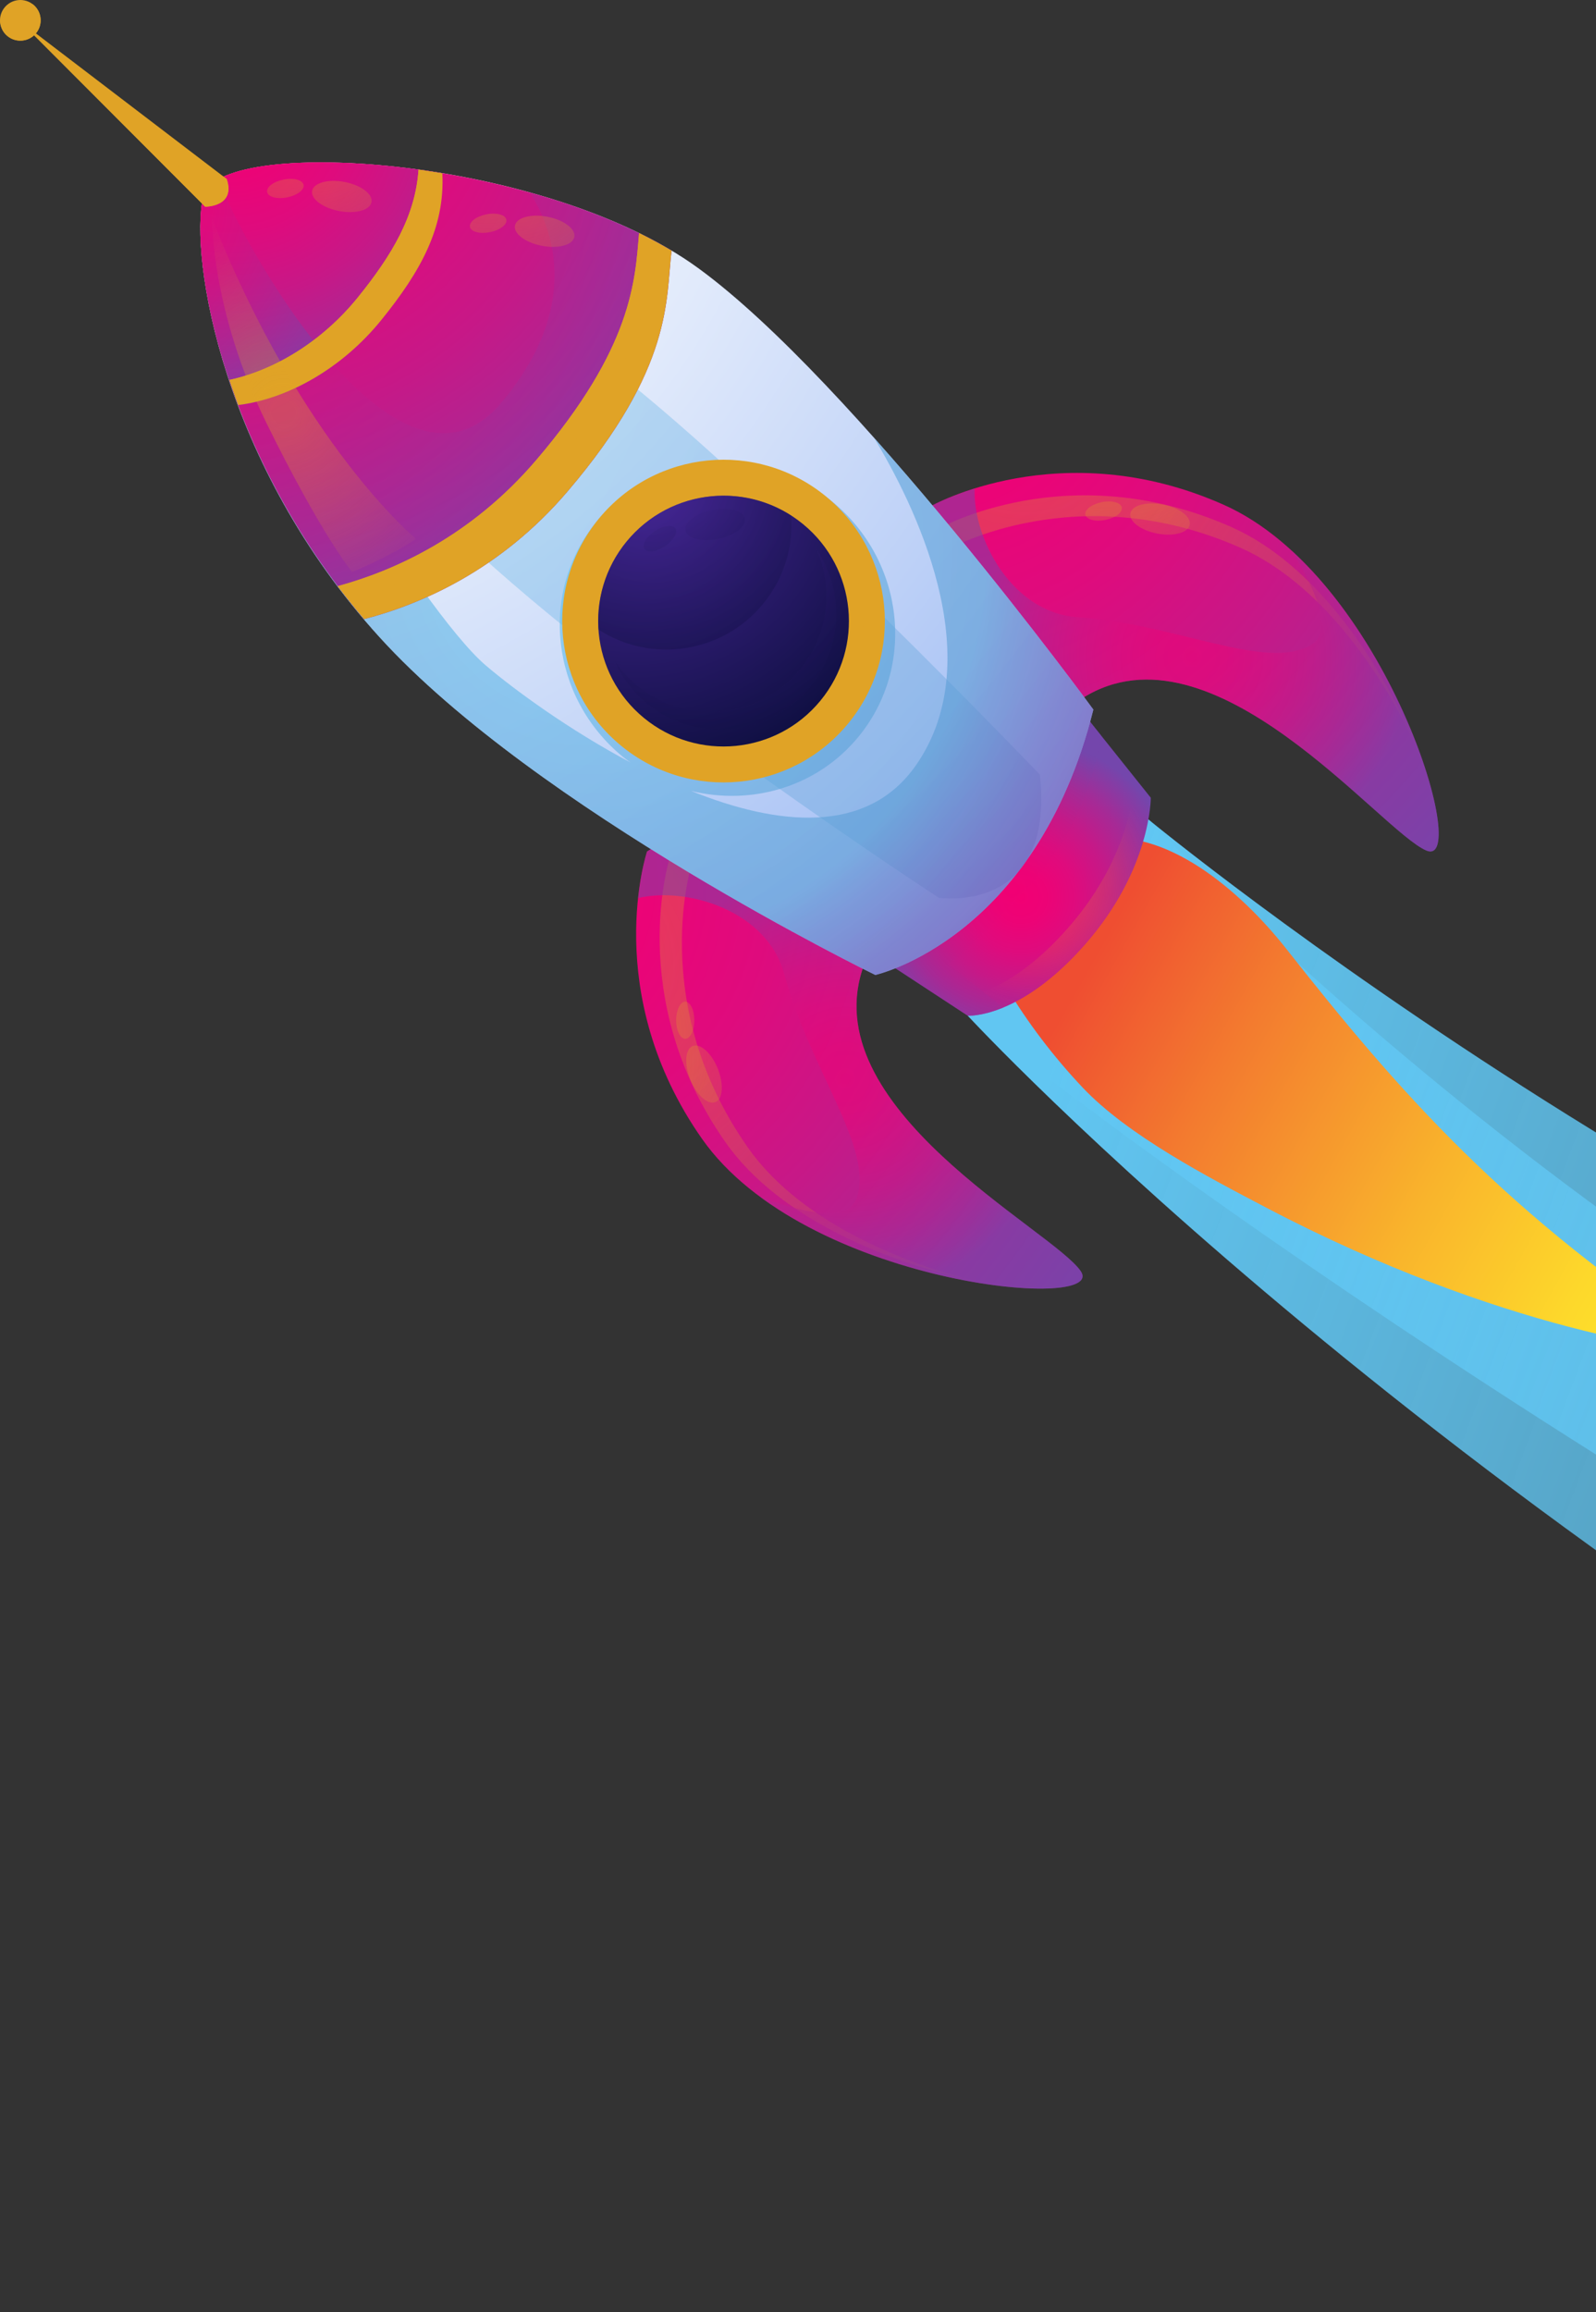 <svg width="281" height="407" viewBox="0 0 281 407" fill="none" xmlns="http://www.w3.org/2000/svg">
<rect x="0" y="0" width="281" height="407" fill="#333333" stroke="none"/>
<g clip-path="url(#clip0_49:17)">
<path d="M202.185 144.242C202.185 144.242 313.716 236.334 427.905 265.172C653.401 322.124 863.409 162.917 899 120.851L873.763 390.078C873.763 390.078 595.573 450.075 395.549 344.128C253.299 268.784 170.389 178.807 170.389 178.807L202.185 144.242Z" fill="url(#paint0_linear_49:17)"/>
<path d="M202.186 144.241C202.186 144.241 305.304 253.806 419.493 282.645C644.99 339.597 831.531 268.914 867.122 226.847L872.2 351.619C872.2 351.619 597.042 429.149 397.018 323.202C254.768 247.857 170.392 178.806 170.392 178.806L202.186 144.241Z" fill="url(#paint1_linear_49:17)"/>
<path d="M192.493 147.854C205.102 145.263 218.502 156.927 226.446 167C245.96 191.743 264.957 213.905 302.108 237.887C297.141 238.415 264.144 234.211 223.006 212.626C212.688 207.213 198.568 199.874 190.609 191.443C185.525 186.058 180.926 180.034 177.131 173.674C172.394 165.732 175.886 160.275 182.036 153.927C185.36 150.497 188.895 148.594 192.493 147.854Z" fill="url(#paint2_linear_49:17)"/>
<path d="M191.393 126.382L202.614 140.434C202.614 140.434 202.7 152.924 191.119 166.174C179.541 179.425 170.391 178.807 170.391 178.807L153.802 167.931L191.393 126.382Z" fill="url(#paint3_radial_49:17)"/>
<path opacity="0.34" d="M154.359 167.311L167.415 175.869C167.415 175.869 176.563 176.491 188.144 163.239C199.722 149.987 199.636 137.497 199.636 137.497L191.056 126.748L191.389 126.378L202.61 140.43C202.61 140.43 202.696 152.918 191.118 166.169C179.54 179.421 170.389 178.802 170.389 178.802L153.8 167.927L154.359 167.311Z" fill="url(#paint4_radial_49:17)"/>
<path opacity="0.5" d="M170.392 178.807L153.802 167.931L191.394 126.382L193.838 129.442C193.152 134.293 190.54 145.94 180.72 156.455C167.933 170.145 166.827 169.622 166.827 169.622L176.622 177.37C172.771 178.957 170.392 178.807 170.392 178.807Z" fill="url(#paint5_radial_49:17)"/>
<path d="M163.864 89.119C163.864 89.119 186.699 76.123 215.371 88.823C244.043 101.524 259.225 153.115 251.141 149.731C243.057 146.348 213.544 108.542 190.672 122.847C175.344 132.433 158.998 100.328 163.864 89.119Z" fill="url(#paint6_radial_49:17)"/>
<path opacity="0.34" d="M218.41 96.433C189.738 83.733 166.903 96.729 166.903 96.729C165.218 100.609 166.113 106.99 168.591 113.283C164.907 105.919 163.253 97.704 165.267 93.063C165.267 93.063 188.102 80.067 216.774 92.768C232.018 99.519 243.446 117.265 249.596 131.896C243.166 118.083 232.401 102.631 218.41 96.433Z" fill="url(#paint7_radial_49:17)"/>
<g style="mix-blend-mode:multiply" opacity="0.5">
<path d="M163.864 89.119C163.864 89.119 166.719 87.522 171.601 85.995C171.262 94.85 178.225 107.895 189.733 108.648C206.933 109.772 222.806 118.17 230.773 113.564C234.958 111.144 231.49 103.632 227.46 96.981C248.113 115.936 257.998 152.602 251.141 149.732C243.058 146.348 213.544 108.542 190.673 122.848C175.344 132.434 158.998 100.328 163.864 89.119Z" fill="url(#paint8_radial_49:17)"/>
</g>
<path opacity="0.34" d="M199.016 90.371C198.744 91.784 200.867 93.376 203.753 93.93C206.639 94.484 209.199 93.788 209.471 92.374C209.742 90.961 207.62 89.366 204.734 88.815C201.845 88.261 199.288 88.957 199.016 90.371Z" fill="url(#paint9_radial_49:17)"/>
<path opacity="0.34" d="M191.094 90.6C191.265 91.467 192.841 91.886 194.611 91.534C196.382 91.185 197.681 90.196 197.508 89.329C197.337 88.462 195.761 88.042 193.99 88.394C192.22 88.746 190.92 89.733 191.094 90.6Z" fill="url(#paint10_radial_49:17)"/>
<path d="M113.921 149.897C113.921 149.897 105.597 174.819 123.61 200.491C141.623 226.161 195.173 231.062 190.288 223.787C185.404 216.513 142.599 194.879 152.199 169.665C158.634 152.768 123.975 142.952 113.921 149.897Z" fill="url(#paint11_radial_49:17)"/>
<path opacity="0.34" d="M131.665 201.998C113.652 176.329 121.976 151.404 121.976 151.404C125.455 148.999 131.89 148.642 138.542 149.854C130.606 147.666 122.227 147.633 118.063 150.511C118.063 150.511 109.738 175.435 127.751 201.105C137.328 214.753 156.949 222.53 172.492 225.727C157.699 222.095 140.455 214.525 131.665 201.998Z" fill="url(#paint12_radial_49:17)"/>
<g style="mix-blend-mode:multiply" opacity="0.5">
<path d="M113.921 149.897C113.921 149.897 112.909 153.006 112.355 158.093C120.977 156.043 135.123 160.348 138.089 171.495C142.526 188.153 153.837 202.099 150.863 210.81C149.3 215.384 141.258 213.438 133.953 210.771C156.548 227.362 194.432 229.956 190.288 223.787C185.403 216.513 142.598 194.879 152.199 169.665C158.634 152.768 123.975 142.952 113.921 149.897Z" fill="url(#paint13_radial_49:17)"/>
</g>
<path opacity="0.34" d="M121.96 184.144C123.293 183.605 125.268 185.376 126.371 188.102C127.474 190.828 127.285 193.474 125.952 194.012C124.619 194.553 122.644 192.78 121.541 190.054C120.438 187.331 120.627 184.685 121.96 184.144Z" fill="url(#paint14_radial_49:17)"/>
<path opacity="0.34" d="M120.646 176.328C121.532 176.328 122.246 177.793 122.246 179.6C122.246 181.407 121.529 182.869 120.644 182.869C119.761 182.869 119.044 181.404 119.044 179.597C119.047 177.79 119.764 176.328 120.646 176.328Z" fill="url(#paint15_radial_49:17)"/>
<path d="M192.504 124.914C192.504 124.914 150.224 67.066 122.927 47.195C95.629 27.327 38.236 23.783 35.772 34.588C33.307 45.394 39.212 81.775 66.835 112.178C94.459 142.58 154.112 171.633 154.112 171.633C154.112 171.633 182.373 165.35 192.504 124.914Z" fill="url(#paint16_radial_49:17)"/>
<path opacity="0.35" d="M183.09 136.367C183.09 136.367 134.736 85.91 108.114 65.219C81.492 44.527 35.57 27.022 36.481 33.721C37.39 40.421 51.587 66.712 81.235 94.652C110.883 122.592 165.282 158.037 165.282 158.037C165.282 158.037 185.782 161.198 183.09 136.367Z" fill="url(#paint17_radial_49:17)"/>
<g style="mix-blend-mode:multiply" opacity="0.6">
<path d="M66.835 112.18C39.212 81.778 33.307 45.396 35.772 34.59C36.015 33.526 36.807 32.608 38.034 31.823C41.702 55.681 74.329 107.611 85.519 117.132C90.561 121.422 100.133 128.447 111.02 134.233C110.557 133.894 110.086 133.576 109.638 133.208C96.905 122.742 94.842 104.207 105.03 91.807C115.218 79.407 133.801 77.84 146.533 88.304C159.266 98.77 161.329 117.306 151.141 129.706C143.862 138.564 132.307 141.86 121.653 139.224C136.902 145.378 152.681 147.05 161.282 134.691C174.527 115.659 160.713 88.327 153.861 77.035C174.175 99.839 192.504 124.914 192.504 124.914C182.373 165.35 154.112 171.635 154.112 171.635C154.112 171.635 94.457 142.582 66.835 112.18Z" fill="url(#paint18_radial_49:17)"/>
</g>
<path d="M109.355 131.28C121.474 141.239 139.37 139.489 149.331 127.368C159.291 115.248 157.539 97.349 145.422 87.388C133.303 77.429 115.407 79.179 105.447 91.297C95.486 103.42 97.236 121.318 109.355 131.28Z" fill="#E0A326"/>
<path d="M111.752 128.367C122.261 137.006 137.783 135.486 146.421 124.976C155.059 114.466 153.539 98.941 143.03 90.303C132.521 81.664 116.998 83.184 108.361 93.694C99.723 104.204 101.24 119.729 111.752 128.367Z" fill="#E0A326"/>
<path d="M113.375 126.39C122.794 134.133 136.705 132.772 144.444 123.351C152.186 113.931 150.825 100.019 141.405 92.279C131.986 84.538 118.076 85.898 110.336 95.318C102.597 104.738 103.956 118.65 113.375 126.39Z" fill="url(#paint19_radial_49:17)"/>
<path opacity="0.5" d="M108.191 116.299C109.268 117.891 110.578 119.361 112.139 120.645C120.844 127.8 133.698 126.542 140.852 117.836C145.907 111.683 146.744 103.464 143.736 96.642C148.664 103.932 148.467 113.868 142.597 121.013C135.442 129.719 122.588 130.974 113.883 123.822C111.331 121.722 109.439 119.128 108.191 116.299Z" fill="url(#paint20_radial_49:17)"/>
<path opacity="0.5" d="M139.306 90.763C139.681 96.189 138.084 101.762 134.359 106.295C127.174 115.037 114.68 116.826 105.39 110.849C105.014 105.423 106.612 99.849 110.336 95.316C117.522 86.572 130.016 84.785 139.306 90.763Z" fill="url(#paint21_radial_49:17)"/>
<path d="M99.908 86.522C88.024 100.449 74.018 106.406 64.105 108.984C38.875 79.271 33.393 45.02 35.774 34.587C38.106 24.364 89.575 26.992 118.239 44.124C117.194 52.641 118.594 64.621 99.908 86.522Z" fill="url(#paint22_radial_49:17)"/>
<g style="mix-blend-mode:multiply" opacity="0.5">
<path d="M64.106 108.984C38.877 79.271 33.395 45.02 35.776 34.587C36.058 33.355 37.065 32.314 38.647 31.46C39.045 36.037 69.05 93.856 88.28 70.889C102.177 54.292 97.66 40.735 93.283 33.885C102.283 36.389 110.991 39.79 118.238 44.121C117.195 52.638 118.596 64.616 99.91 86.519C88.026 100.449 74.017 106.406 64.106 108.984Z" fill="url(#paint23_radial_49:17)"/>
</g>
<path d="M59.473 103.186C69.33 100.496 82.873 94.519 94.435 80.969C111.394 61.093 111.809 49.403 112.52 41.041C114.506 42.012 116.419 43.039 118.238 44.127C117.195 52.644 118.596 64.622 99.91 86.525C88.026 100.452 74.02 106.409 64.106 108.987C62.478 107.069 60.938 105.133 59.473 103.186Z" fill="#E0A326"/>
<path d="M112.52 41.041C113.309 41.427 114.026 41.861 114.79 42.265C113.964 50.707 114.412 62.561 96.588 83.452C84.974 97.064 71.353 103.038 61.486 105.71C60.821 104.869 60.109 104.035 59.472 103.186C69.329 100.496 82.872 94.519 94.435 80.969C111.394 61.091 111.811 49.4 112.52 41.041Z" fill="#E0A326"/>
<path opacity="0.5" d="M120.695 93.4C120.983 94.808 123.55 95.474 126.431 94.886C129.31 94.299 131.411 92.678 131.124 91.27C130.837 89.859 128.269 89.196 125.388 89.784C122.51 90.371 120.408 91.989 120.695 93.4Z" fill="url(#paint24_radial_49:17)"/>
<path opacity="0.5" d="M113.458 96.63C113.948 97.365 115.563 97.153 117.067 96.154C118.57 95.154 119.394 93.746 118.907 93.011C118.418 92.273 116.803 92.488 115.296 93.487C113.792 94.486 112.969 95.895 113.458 96.63Z" fill="url(#paint25_radial_49:17)"/>
<path d="M67.18 56.275C60.157 64.975 50.544 70.236 41.935 71.3C35.694 54.74 34.392 40.644 35.772 34.589C35.821 34.372 35.924 34.17 36.017 33.962C36.085 33.828 36.129 33.691 36.212 33.561C36.292 33.429 36.398 33.308 36.499 33.181C36.649 32.989 36.817 32.803 37.004 32.619C37.206 32.427 37.407 32.236 37.656 32.06C37.661 32.055 37.666 32.052 37.672 32.047C43.242 28.076 59.816 27.491 77.873 30.491C78.37 40.093 74.029 47.791 67.18 56.275Z" fill="url(#paint26_radial_49:17)"/>
<path opacity="0.5" d="M36.201 33.592C36.289 33.447 36.403 33.307 36.514 33.167C36.643 33.004 36.788 32.846 36.946 32.688C37.379 32.272 37.904 31.883 38.541 31.529C38.577 31.508 38.611 31.485 38.649 31.464C38.869 33.939 47.686 51.853 58.774 64.266C53.377 68.195 47.455 70.621 41.939 71.302C38.851 63.106 36.98 55.523 36.035 49.21C36.007 49.021 35.983 48.837 35.957 48.648C35.774 47.361 35.634 46.134 35.528 44.962C35.499 44.656 35.473 44.353 35.453 44.055C35.375 43.048 35.334 42.101 35.31 41.197C35.303 40.871 35.29 40.532 35.29 40.219C35.287 39.383 35.321 38.622 35.367 37.889C35.385 37.62 35.388 37.322 35.411 37.069C35.497 36.142 35.613 35.3 35.776 34.586C35.825 34.368 35.929 34.166 36.022 33.959C36.082 33.84 36.128 33.714 36.201 33.592Z" fill="url(#paint27_radial_49:17)"/>
<path d="M40.4 66.88C48.295 65.174 56.704 60.162 63.025 52.334C69.067 44.85 73.146 37.972 73.687 29.866C75.072 30.058 76.467 30.262 77.878 30.495C78.372 40.094 74.031 47.793 67.182 56.277C60.16 64.977 50.547 70.238 41.937 71.302C41.368 69.797 40.886 68.34 40.4 66.88Z" fill="#E0A326"/>
<path d="M63.025 52.334C69.066 44.85 73.146 37.972 73.687 29.866C74.116 29.926 74.554 29.998 74.983 30.061C74.838 38.772 70.689 46.012 64.309 53.916C57.804 61.974 49.086 67.033 40.995 68.589C40.803 68.022 40.591 67.444 40.402 66.88C48.294 65.174 56.704 60.162 63.025 52.334Z" fill="#E0A326"/>
<path opacity="0.34" d="M37.341 38.468C37.341 38.468 37.129 54.59 46.895 74.435C56.661 94.281 61.986 100.69 61.986 100.69C61.986 100.69 68.014 98.311 73.269 94.889C73.271 94.889 53.089 78.3 37.341 38.468Z" fill="url(#paint28_radial_49:17)"/>
<path opacity="0.34" d="M54.955 33.589C54.686 35.003 56.806 36.595 59.692 37.149C62.578 37.703 65.138 37.006 65.41 35.593C65.682 34.179 63.559 32.587 60.673 32.033C57.787 31.479 55.227 32.176 54.955 33.589Z" fill="url(#paint29_radial_49:17)"/>
<path opacity="0.34" d="M47.035 33.815C47.206 34.683 48.782 35.102 50.553 34.75C52.323 34.4 53.623 33.411 53.452 32.544C53.281 31.677 51.705 31.258 49.934 31.61C48.161 31.959 46.862 32.948 47.035 33.815Z" fill="url(#paint30_radial_49:17)"/>
<path opacity="0.34" d="M90.663 39.711C90.391 41.124 92.514 42.717 95.4 43.271C98.286 43.825 100.846 43.128 101.118 41.715C101.387 40.301 99.267 38.709 96.381 38.155C93.492 37.604 90.932 38.3 90.663 39.711Z" fill="url(#paint31_radial_49:17)"/>
<path opacity="0.34" d="M82.739 39.938C82.91 40.805 84.487 41.225 86.257 40.873C88.028 40.523 89.327 39.534 89.153 38.667C88.983 37.8 87.406 37.38 85.636 37.732C83.865 38.084 82.568 39.071 82.739 39.938Z" fill="url(#paint32_radial_49:17)"/>
<path d="M39.912 31.511L3.602 3.803L36.126 36.388C36.126 36.388 41.564 36.429 39.912 31.511Z" fill="#E0A326"/>
<path d="M3.602 3.803L5.667 5.38L35.95 33.211C35.95 33.211 39.278 33.794 39.446 31.158L39.912 31.513C41.564 36.432 36.126 36.39 36.126 36.39L3.602 3.803Z" fill="#E0A326"/>
<path d="M1.307 6.344C2.834 7.6 5.088 7.38 6.344 5.853C7.599 4.325 7.379 2.07 5.852 0.815C4.325 -0.441 2.07 -0.221 0.815 1.307C-0.443 2.834 -0.223 5.089 1.307 6.344Z" fill="#E0A326"/>
<path d="M0.032 3.748C1.504 4.724 3.485 4.543 4.678 3.174C5.309 2.449 5.584 1.543 5.542 0.652C5.641 0.717 5.755 0.738 5.848 0.815C7.375 2.071 7.595 4.326 6.34 5.853C5.084 7.38 2.83 7.6 1.303 6.345C0.49 5.677 0.078 4.724 0.032 3.748Z" fill="#E0A326"/>
</g>
<defs>
<linearGradient id="paint0_linear_49:17" x1="221.684" y1="76.04" x2="738.522" y2="268.431" gradientUnits="userSpaceOnUse">
<stop offset="0.008" stop-color="#61C6F2"/>
<stop offset="1" stop-color="#61C6F2" stop-opacity="0"/>
</linearGradient>
<linearGradient id="paint1_linear_49:17" x1="205.748" y1="118.14" x2="712.091" y2="306.624" gradientUnits="userSpaceOnUse">
<stop offset="0.008" stop-color="#61C6F2"/>
<stop offset="1" stop-color="#61C6F2" stop-opacity="0"/>
</linearGradient>
<linearGradient id="paint2_linear_49:17" x1="296.761" y1="227.61" x2="191.46" y2="168.314" gradientUnits="userSpaceOnUse">
<stop stop-color="#FEE62A"/>
<stop offset="0.138" stop-color="#FDD82B"/>
<stop offset="0.396" stop-color="#F9B42C"/>
<stop offset="0.745" stop-color="#F37B2F"/>
<stop offset="0.991" stop-color="#EF4E31"/>
</linearGradient>
<radialGradient id="paint3_radial_49:17" cx="0" cy="0" r="1" gradientUnits="userSpaceOnUse" gradientTransform="translate(179.763 157.924) rotate(129.409) scale(31.248 31.247)">
<stop stop-color="#F20074"/>
<stop offset="0.141" stop-color="#ED0376"/>
<stop offset="0.307" stop-color="#DF0B7D"/>
<stop offset="0.486" stop-color="#C71887"/>
<stop offset="0.674" stop-color="#A62A96"/>
<stop offset="0.868" stop-color="#7B42A9"/>
<stop offset="0.898" stop-color="#7446AC"/>
</radialGradient>
<radialGradient id="paint4_radial_49:17" cx="0" cy="0" r="1" gradientUnits="userSpaceOnUse" gradientTransform="translate(182.283 155.116) rotate(129.409) scale(22.085 22.085)">
<stop offset="0.052" stop-color="#E0A326"/>
<stop offset="0.449" stop-color="#E0A128" stop-opacity="0.581"/>
<stop offset="0.593" stop-color="#DF9C2F" stop-opacity="0.43"/>
<stop offset="0.695" stop-color="#DD923A" stop-opacity="0.322"/>
<stop offset="0.777" stop-color="#DB844B" stop-opacity="0.235"/>
<stop offset="0.848" stop-color="#D87261" stop-opacity="0.161"/>
<stop offset="0.91" stop-color="#D45B7D" stop-opacity="0.095"/>
<stop offset="0.965" stop-color="#CF419C" stop-opacity="0.036"/>
<stop offset="1" stop-color="#CC2DB4" stop-opacity="0"/>
</radialGradient>
<radialGradient id="paint5_radial_49:17" cx="0" cy="0" r="1" gradientUnits="userSpaceOnUse" gradientTransform="translate(178.192 156.632) rotate(129.409) scale(30.148 30.147)">
<stop stop-color="#F20074"/>
<stop offset="0.141" stop-color="#ED0376"/>
<stop offset="0.307" stop-color="#DF0B7D"/>
<stop offset="0.486" stop-color="#C71887"/>
<stop offset="0.674" stop-color="#A62A96"/>
<stop offset="0.868" stop-color="#7B42A9"/>
<stop offset="0.898" stop-color="#7446AC"/>
</radialGradient>
<radialGradient id="paint6_radial_49:17" cx="0" cy="0" r="1" gradientUnits="userSpaceOnUse" gradientTransform="translate(165.376 64.367) rotate(129.409) scale(146.788 146.785)">
<stop stop-color="#F20074"/>
<stop offset="0.141" stop-color="#ED0376"/>
<stop offset="0.307" stop-color="#DF0B7D"/>
<stop offset="0.486" stop-color="#C71887"/>
<stop offset="0.674" stop-color="#A62A96"/>
<stop offset="0.868" stop-color="#7B42A9"/>
<stop offset="0.898" stop-color="#7446AC"/>
</radialGradient>
<radialGradient id="paint7_radial_49:17" cx="0" cy="0" r="1" gradientUnits="userSpaceOnUse" gradientTransform="translate(180.514 71.79) rotate(129.409) scale(113.296 113.293)">
<stop offset="0.052" stop-color="#E0A326"/>
<stop offset="0.449" stop-color="#E0A128" stop-opacity="0.581"/>
<stop offset="0.593" stop-color="#DF9C2F" stop-opacity="0.43"/>
<stop offset="0.695" stop-color="#DD923A" stop-opacity="0.322"/>
<stop offset="0.777" stop-color="#DB844B" stop-opacity="0.235"/>
<stop offset="0.848" stop-color="#D87261" stop-opacity="0.161"/>
<stop offset="0.91" stop-color="#D45B7D" stop-opacity="0.095"/>
<stop offset="0.965" stop-color="#CF419C" stop-opacity="0.036"/>
<stop offset="1" stop-color="#CC2DB4" stop-opacity="0"/>
</radialGradient>
<radialGradient id="paint8_radial_49:17" cx="0" cy="0" r="1" gradientUnits="userSpaceOnUse" gradientTransform="translate(209.828 115.644) rotate(129.409) scale(42.643 42.642)">
<stop stop-color="#F20074"/>
<stop offset="0.141" stop-color="#ED0376"/>
<stop offset="0.307" stop-color="#DF0B7D"/>
<stop offset="0.486" stop-color="#C71887"/>
<stop offset="0.674" stop-color="#A62A96"/>
<stop offset="0.868" stop-color="#7B42A9"/>
<stop offset="0.898" stop-color="#7446AC"/>
</radialGradient>
<radialGradient id="paint9_radial_49:17" cx="0" cy="0" r="1" gradientUnits="userSpaceOnUse" gradientTransform="translate(199.203 78.495) rotate(-169.151) scale(42.137 42.141)">
<stop offset="0.052" stop-color="#E0A326"/>
<stop offset="0.449" stop-color="#E0A128" stop-opacity="0.581"/>
<stop offset="0.593" stop-color="#DF9C2F" stop-opacity="0.43"/>
<stop offset="0.695" stop-color="#DD923A" stop-opacity="0.322"/>
<stop offset="0.777" stop-color="#DB844B" stop-opacity="0.235"/>
<stop offset="0.848" stop-color="#D87261" stop-opacity="0.161"/>
<stop offset="0.91" stop-color="#D45B7D" stop-opacity="0.095"/>
<stop offset="0.965" stop-color="#CF419C" stop-opacity="0.036"/>
<stop offset="1" stop-color="#CC2DB4" stop-opacity="0"/>
</radialGradient>
<radialGradient id="paint10_radial_49:17" cx="0" cy="0" r="1" gradientUnits="userSpaceOnUse" gradientTransform="translate(194.19 77.218) rotate(168.813) scale(42.137 42.141)">
<stop offset="0.052" stop-color="#E0A326"/>
<stop offset="0.449" stop-color="#E0A128" stop-opacity="0.581"/>
<stop offset="0.593" stop-color="#DF9C2F" stop-opacity="0.43"/>
<stop offset="0.695" stop-color="#DD923A" stop-opacity="0.322"/>
<stop offset="0.777" stop-color="#DB844B" stop-opacity="0.235"/>
<stop offset="0.848" stop-color="#D87261" stop-opacity="0.161"/>
<stop offset="0.91" stop-color="#D45B7D" stop-opacity="0.095"/>
<stop offset="0.965" stop-color="#CF419C" stop-opacity="0.036"/>
<stop offset="1" stop-color="#CC2DB4" stop-opacity="0"/>
</radialGradient>
<radialGradient id="paint11_radial_49:17" cx="0" cy="0" r="1" gradientUnits="userSpaceOnUse" gradientTransform="translate(89.933 156.18) rotate(-50.591) scale(146.788 146.785)">
<stop stop-color="#F20074"/>
<stop offset="0.141" stop-color="#ED0376"/>
<stop offset="0.307" stop-color="#DF0B7D"/>
<stop offset="0.486" stop-color="#C71887"/>
<stop offset="0.674" stop-color="#A62A96"/>
<stop offset="0.868" stop-color="#7B42A9"/>
<stop offset="0.898" stop-color="#7446AC"/>
</radialGradient>
<radialGradient id="paint12_radial_49:17" cx="0" cy="0" r="1" gradientUnits="userSpaceOnUse" gradientTransform="translate(100.149 169.595) rotate(-50.591) scale(113.295 113.292)">
<stop offset="0.052" stop-color="#E0A326"/>
<stop offset="0.449" stop-color="#E0A128" stop-opacity="0.581"/>
<stop offset="0.593" stop-color="#DF9C2F" stop-opacity="0.43"/>
<stop offset="0.695" stop-color="#DD923A" stop-opacity="0.322"/>
<stop offset="0.777" stop-color="#DB844B" stop-opacity="0.235"/>
<stop offset="0.848" stop-color="#D87261" stop-opacity="0.161"/>
<stop offset="0.91" stop-color="#D45B7D" stop-opacity="0.095"/>
<stop offset="0.965" stop-color="#CF419C" stop-opacity="0.036"/>
<stop offset="1" stop-color="#CC2DB4" stop-opacity="0"/>
</radialGradient>
<radialGradient id="paint13_radial_49:17" cx="0" cy="0" r="1" gradientUnits="userSpaceOnUse" gradientTransform="translate(148.846 189.856) rotate(-50.591) scale(42.643 42.642)">
<stop stop-color="#F20074"/>
<stop offset="0.141" stop-color="#ED0376"/>
<stop offset="0.307" stop-color="#DF0B7D"/>
<stop offset="0.486" stop-color="#C71887"/>
<stop offset="0.674" stop-color="#A62A96"/>
<stop offset="0.868" stop-color="#7B42A9"/>
<stop offset="0.898" stop-color="#7446AC"/>
</radialGradient>
<radialGradient id="paint14_radial_49:17" cx="0" cy="0" r="1" gradientUnits="userSpaceOnUse" gradientTransform="translate(110.346 186.629) rotate(-112.021) scale(42.142 42.138)">
<stop offset="0.052" stop-color="#E0A326"/>
<stop offset="0.449" stop-color="#E0A128" stop-opacity="0.581"/>
<stop offset="0.593" stop-color="#DF9C2F" stop-opacity="0.43"/>
<stop offset="0.695" stop-color="#DD923A" stop-opacity="0.322"/>
<stop offset="0.777" stop-color="#DB844B" stop-opacity="0.235"/>
<stop offset="0.848" stop-color="#D87261" stop-opacity="0.161"/>
<stop offset="0.91" stop-color="#D45B7D" stop-opacity="0.095"/>
<stop offset="0.965" stop-color="#CF419C" stop-opacity="0.036"/>
<stop offset="1" stop-color="#CC2DB4" stop-opacity="0"/>
</radialGradient>
<radialGradient id="paint15_radial_49:17" cx="0" cy="0" r="1" gradientUnits="userSpaceOnUse" gradientTransform="translate(108.121 181.958) rotate(-89.983) scale(42.139 42.135)">
<stop offset="0.052" stop-color="#E0A326"/>
<stop offset="0.449" stop-color="#E0A128" stop-opacity="0.581"/>
<stop offset="0.593" stop-color="#DF9C2F" stop-opacity="0.43"/>
<stop offset="0.695" stop-color="#DD923A" stop-opacity="0.322"/>
<stop offset="0.777" stop-color="#DB844B" stop-opacity="0.235"/>
<stop offset="0.848" stop-color="#D87261" stop-opacity="0.161"/>
<stop offset="0.91" stop-color="#D45B7D" stop-opacity="0.095"/>
<stop offset="0.965" stop-color="#CF419C" stop-opacity="0.036"/>
<stop offset="1" stop-color="#CC2DB4" stop-opacity="0"/>
</radialGradient>
<radialGradient id="paint16_radial_49:17" cx="0" cy="0" r="1" gradientUnits="userSpaceOnUse" gradientTransform="translate(29.449 1.71) rotate(129.409) scale(255.748 255.742)">
<stop offset="0.102" stop-color="white"/>
<stop offset="0.222" stop-color="#F7F9FE"/>
<stop offset="0.41" stop-color="#E1EAFB"/>
<stop offset="0.642" stop-color="#BCD0F7"/>
<stop offset="0.908" stop-color="#8AADF1"/>
<stop offset="1" stop-color="#779FEF"/>
</radialGradient>
<radialGradient id="paint17_radial_49:17" cx="0" cy="0" r="1" gradientUnits="userSpaceOnUse" gradientTransform="translate(29.191 46.296) rotate(129.409) scale(266.831 266.825)">
<stop stop-color="#61C6F2"/>
<stop offset="0.617" stop-color="#5A9CD4"/>
<stop offset="0.664" stop-color="#6088CB"/>
<stop offset="0.765" stop-color="#6B64BA"/>
<stop offset="0.846" stop-color="#724EB0"/>
<stop offset="0.898" stop-color="#7446AC"/>
</radialGradient>
<radialGradient id="paint18_radial_49:17" cx="0" cy="0" r="1" gradientUnits="userSpaceOnUse" gradientTransform="translate(103.37 97.056) rotate(129.409) scale(112.976 112.974)">
<stop stop-color="#61C6F2"/>
<stop offset="0.617" stop-color="#5A9CD4"/>
<stop offset="0.664" stop-color="#6088CB"/>
<stop offset="0.765" stop-color="#6B64BA"/>
<stop offset="0.846" stop-color="#724EB0"/>
<stop offset="0.898" stop-color="#7446AC"/>
</radialGradient>
<radialGradient id="paint19_radial_49:17" cx="0" cy="0" r="1" gradientUnits="userSpaceOnUse" gradientTransform="translate(111.893 83.966) rotate(129.409) scale(68.658 68.657)">
<stop stop-color="#4A289C"/>
<stop offset="0.963" stop-color="#00092B"/>
</radialGradient>
<radialGradient id="paint20_radial_49:17" cx="0" cy="0" r="1" gradientUnits="userSpaceOnUse" gradientTransform="translate(121.976 93.186) rotate(129.409) scale(51.149 51.148)">
<stop stop-color="#4A289C"/>
<stop offset="0.963" stop-color="#00092B"/>
</radialGradient>
<radialGradient id="paint21_radial_49:17" cx="0" cy="0" r="1" gradientUnits="userSpaceOnUse" gradientTransform="translate(115.002 84.169) rotate(129.409) scale(45.575 45.574)">
<stop stop-color="#4A289C"/>
<stop offset="0.963" stop-color="#00092B"/>
</radialGradient>
<radialGradient id="paint22_radial_49:17" cx="0" cy="0" r="1" gradientUnits="userSpaceOnUse" gradientTransform="translate(40.38 10.645) rotate(129.409) scale(129.639 129.636)">
<stop stop-color="#F20074"/>
<stop offset="0.141" stop-color="#ED0376"/>
<stop offset="0.307" stop-color="#DF0B7D"/>
<stop offset="0.486" stop-color="#C71887"/>
<stop offset="0.674" stop-color="#A62A96"/>
<stop offset="0.868" stop-color="#7B42A9"/>
<stop offset="0.898" stop-color="#7446AC"/>
</radialGradient>
<radialGradient id="paint23_radial_49:17" cx="0" cy="0" r="1" gradientUnits="userSpaceOnUse" gradientTransform="translate(22.426 17.703) rotate(129.409) scale(122.251 122.248)">
<stop stop-color="#F20074"/>
<stop offset="0.141" stop-color="#ED0376"/>
<stop offset="0.307" stop-color="#DF0B7D"/>
<stop offset="0.486" stop-color="#C71887"/>
<stop offset="0.674" stop-color="#A62A96"/>
<stop offset="0.868" stop-color="#7B42A9"/>
<stop offset="0.898" stop-color="#7446AC"/>
</radialGradient>
<radialGradient id="paint24_radial_49:17" cx="0" cy="0" r="1" gradientUnits="userSpaceOnUse" gradientTransform="translate(116.343 82.35) rotate(168.444) scale(42.136 42.141)">
<stop stop-color="#4A289C"/>
<stop offset="0.963" stop-color="#00092B"/>
</radialGradient>
<radialGradient id="paint25_radial_49:17" cx="0" cy="0" r="1" gradientUnits="userSpaceOnUse" gradientTransform="translate(111.225 83.081) rotate(146.412) scale(42.132 42.134)">
<stop stop-color="#4A289C"/>
<stop offset="0.963" stop-color="#00092B"/>
</radialGradient>
<radialGradient id="paint26_radial_49:17" cx="0" cy="0" r="1" gradientUnits="userSpaceOnUse" gradientTransform="translate(40.837 19.679) rotate(129.409) scale(67.742 67.74)">
<stop stop-color="#F20074"/>
<stop offset="0.141" stop-color="#ED0376"/>
<stop offset="0.307" stop-color="#DF0B7D"/>
<stop offset="0.486" stop-color="#C71887"/>
<stop offset="0.674" stop-color="#A62A96"/>
<stop offset="0.868" stop-color="#7B42A9"/>
<stop offset="0.898" stop-color="#7446AC"/>
</radialGradient>
<radialGradient id="paint27_radial_49:17" cx="0" cy="0" r="1" gradientUnits="userSpaceOnUse" gradientTransform="translate(22.377 35.861) rotate(129.409) scale(45.211 45.21)">
<stop stop-color="#F20074"/>
<stop offset="0.141" stop-color="#ED0376"/>
<stop offset="0.307" stop-color="#DF0B7D"/>
<stop offset="0.486" stop-color="#C71887"/>
<stop offset="0.674" stop-color="#A62A96"/>
<stop offset="0.868" stop-color="#7B42A9"/>
<stop offset="0.898" stop-color="#7446AC"/>
</radialGradient>
<radialGradient id="paint28_radial_49:17" cx="0" cy="0" r="1" gradientUnits="userSpaceOnUse" gradientTransform="translate(49.929 72.622) rotate(129.409) scale(39.182 39.182)">
<stop offset="0.052" stop-color="#E0A326"/>
<stop offset="0.449" stop-color="#E0A128" stop-opacity="0.581"/>
<stop offset="0.593" stop-color="#DF9C2F" stop-opacity="0.43"/>
<stop offset="0.695" stop-color="#DD923A" stop-opacity="0.322"/>
<stop offset="0.777" stop-color="#DB844B" stop-opacity="0.235"/>
<stop offset="0.848" stop-color="#D87261" stop-opacity="0.161"/>
<stop offset="0.91" stop-color="#D45B7D" stop-opacity="0.095"/>
<stop offset="0.965" stop-color="#CF419C" stop-opacity="0.036"/>
<stop offset="1" stop-color="#CC2DB4" stop-opacity="0"/>
</radialGradient>
<radialGradient id="paint29_radial_49:17" cx="0" cy="0" r="1" gradientUnits="userSpaceOnUse" gradientTransform="translate(55.142 21.713) rotate(-169.151) scale(42.134 42.139)">
<stop offset="0.052" stop-color="#E0A326"/>
<stop offset="0.449" stop-color="#E0A128" stop-opacity="0.581"/>
<stop offset="0.593" stop-color="#DF9C2F" stop-opacity="0.43"/>
<stop offset="0.695" stop-color="#DD923A" stop-opacity="0.322"/>
<stop offset="0.777" stop-color="#DB844B" stop-opacity="0.235"/>
<stop offset="0.848" stop-color="#D87261" stop-opacity="0.161"/>
<stop offset="0.91" stop-color="#D45B7D" stop-opacity="0.095"/>
<stop offset="0.965" stop-color="#CF419C" stop-opacity="0.036"/>
<stop offset="1" stop-color="#CC2DB4" stop-opacity="0"/>
</radialGradient>
<radialGradient id="paint30_radial_49:17" cx="0" cy="0" r="1" gradientUnits="userSpaceOnUse" gradientTransform="translate(50.132 20.433) rotate(168.812) scale(42.138 42.142)">
<stop offset="0.052" stop-color="#E0A326"/>
<stop offset="0.449" stop-color="#E0A128" stop-opacity="0.581"/>
<stop offset="0.593" stop-color="#DF9C2F" stop-opacity="0.43"/>
<stop offset="0.695" stop-color="#DD923A" stop-opacity="0.322"/>
<stop offset="0.777" stop-color="#DB844B" stop-opacity="0.235"/>
<stop offset="0.848" stop-color="#D87261" stop-opacity="0.161"/>
<stop offset="0.91" stop-color="#D45B7D" stop-opacity="0.095"/>
<stop offset="0.965" stop-color="#CF419C" stop-opacity="0.036"/>
<stop offset="1" stop-color="#CC2DB4" stop-opacity="0"/>
</radialGradient>
<radialGradient id="paint31_radial_49:17" cx="0" cy="0" r="1" gradientUnits="userSpaceOnUse" gradientTransform="translate(90.849 27.837) rotate(-169.151) scale(42.136 42.141)">
<stop offset="0.052" stop-color="#E0A326"/>
<stop offset="0.449" stop-color="#E0A128" stop-opacity="0.581"/>
<stop offset="0.593" stop-color="#DF9C2F" stop-opacity="0.43"/>
<stop offset="0.695" stop-color="#DD923A" stop-opacity="0.322"/>
<stop offset="0.777" stop-color="#DB844B" stop-opacity="0.235"/>
<stop offset="0.848" stop-color="#D87261" stop-opacity="0.161"/>
<stop offset="0.91" stop-color="#D45B7D" stop-opacity="0.095"/>
<stop offset="0.965" stop-color="#CF419C" stop-opacity="0.036"/>
<stop offset="1" stop-color="#CC2DB4" stop-opacity="0"/>
</radialGradient>
<radialGradient id="paint32_radial_49:17" cx="0" cy="0" r="1" gradientUnits="userSpaceOnUse" gradientTransform="translate(85.838 26.558) rotate(168.812) scale(42.135 42.139)">
<stop offset="0.052" stop-color="#E0A326"/>
<stop offset="0.449" stop-color="#E0A128" stop-opacity="0.581"/>
<stop offset="0.593" stop-color="#DF9C2F" stop-opacity="0.43"/>
<stop offset="0.695" stop-color="#DD923A" stop-opacity="0.322"/>
<stop offset="0.777" stop-color="#DB844B" stop-opacity="0.235"/>
<stop offset="0.848" stop-color="#D87261" stop-opacity="0.161"/>
<stop offset="0.91" stop-color="#D45B7D" stop-opacity="0.095"/>
<stop offset="0.965" stop-color="#CF419C" stop-opacity="0.036"/>
<stop offset="1" stop-color="#CC2DB4" stop-opacity="0"/>
</radialGradient>
<clipPath id="clip0_49:17">
<rect width="899" height="407" fill="white" transform="matrix(-1 0 0 1 899 0)"/>
</clipPath>
</defs>
</svg>
